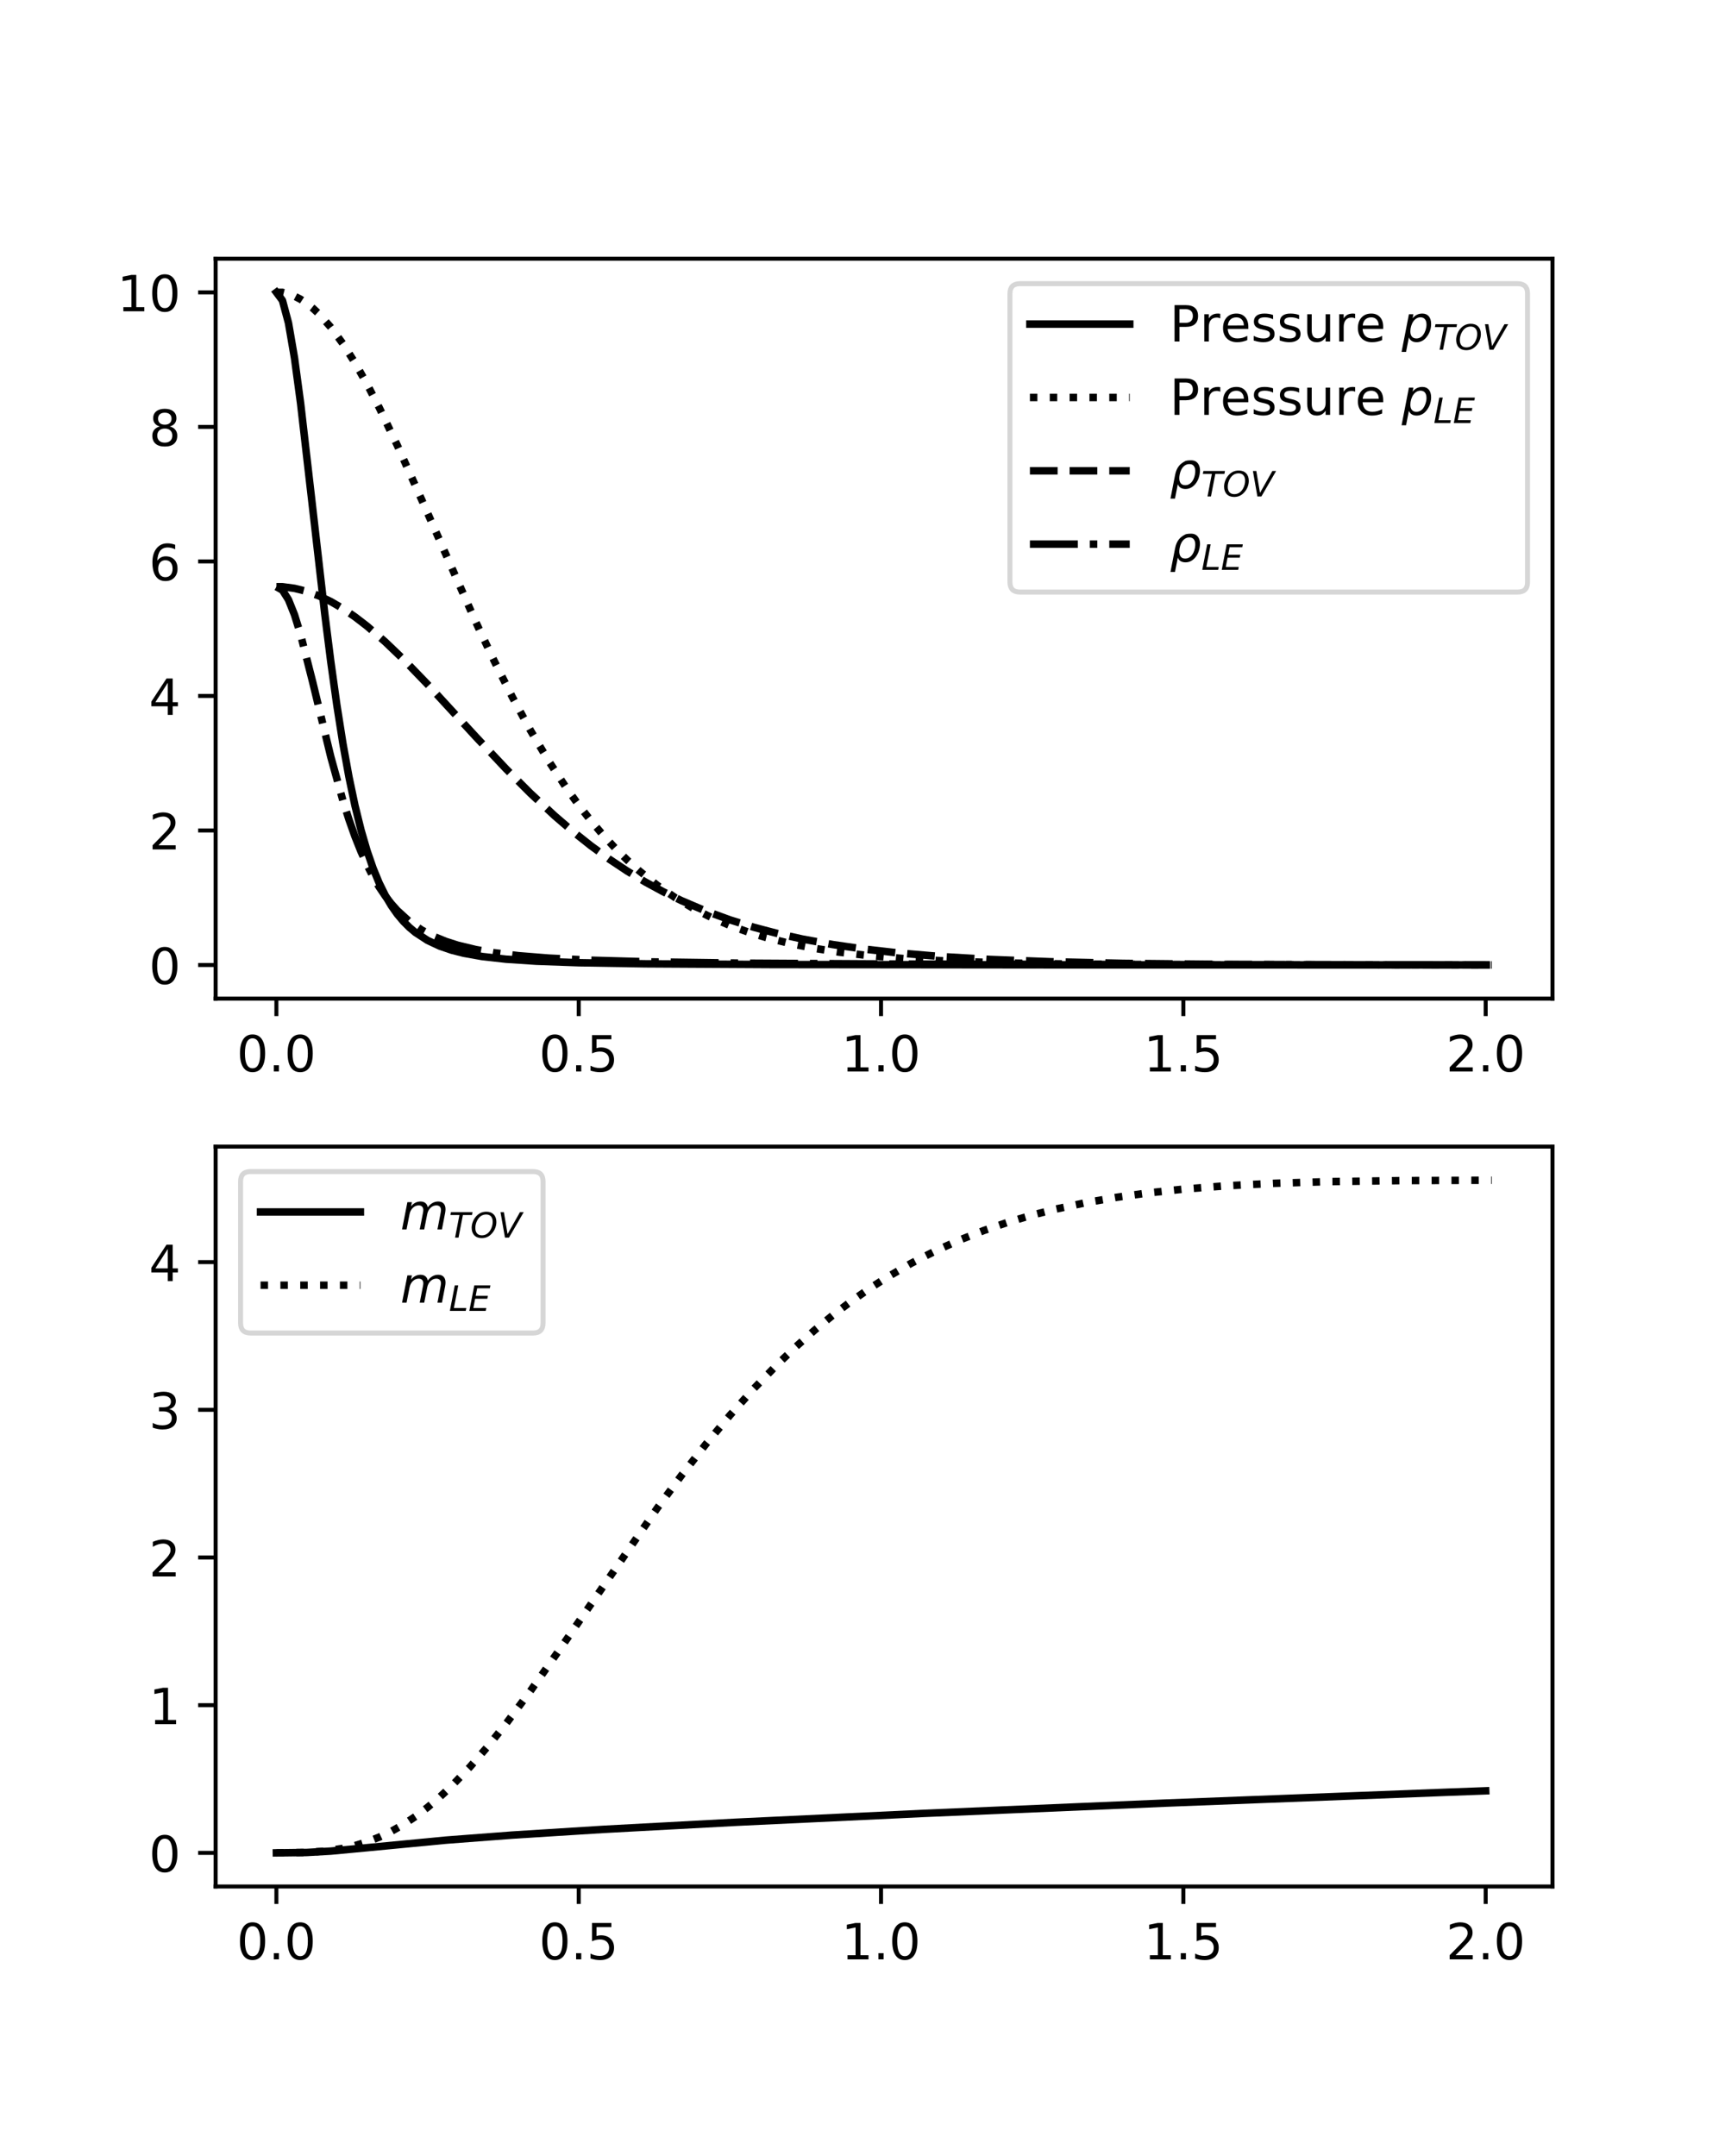 <?xml version="1.0" encoding="utf-8" standalone="no"?>
<!DOCTYPE svg PUBLIC "-//W3C//DTD SVG 1.1//EN"
  "http://www.w3.org/Graphics/SVG/1.1/DTD/svg11.dtd">
<!-- Created with matplotlib (https://matplotlib.org/) -->
<svg height="432pt" version="1.1" viewBox="0 0 345.6 432" width="345.6pt" xmlns="http://www.w3.org/2000/svg" xmlns:xlink="http://www.w3.org/1999/xlink">
 <defs>
  <style type="text/css">*{stroke-linecap:butt;stroke-linejoin:round;}</style>
 </defs>
 <g id="figure_1">
  <g id="patch_1">
   <path d="M 0 432 
L 345.6 432 
L 345.6 0 
L 0 0 
z
" style="fill:#ffffff;"/>
  </g>
  <g id="axes_1">
   <g id="patch_2">
    <path d="M 43.2 200.095 
L 311.04 200.095 
L 311.04 51.84 
L 43.2 51.84 
z
" style="fill:#ffffff;"/>
   </g>
   <g id="matplotlib.axis_1">
    <g id="xtick_1">
     <g id="line2d_1">
      <defs>
       <path d="M 0 0 
L 0 3.5 
" id="m79123d1284" style="stroke:#000000;stroke-width:0.8;"/>
      </defs>
      <g>
       <use style="stroke:#000000;stroke-width:0.8;" x="55.375" xlink:href="#m79123d1284" y="200.095"/>
      </g>
     </g>
     <g id="text_1">
      <!-- 0.0 -->
      <g transform="translate(47.423 214.693)scale(0.1 -0.1)">
       <defs>
        <path d="M 31.781 66.406 
Q 24.172 66.406 20.328 58.906 
Q 16.5 51.422 16.5 36.375 
Q 16.5 21.391 20.328 13.891 
Q 24.172 6.391 31.781 6.391 
Q 39.453 6.391 43.281 13.891 
Q 47.125 21.391 47.125 36.375 
Q 47.125 51.422 43.281 58.906 
Q 39.453 66.406 31.781 66.406 
z
M 31.781 74.219 
Q 44.047 74.219 50.516 64.516 
Q 56.984 54.828 56.984 36.375 
Q 56.984 17.969 50.516 8.266 
Q 44.047 -1.422 31.781 -1.422 
Q 19.531 -1.422 13.062 8.266 
Q 6.594 17.969 6.594 36.375 
Q 6.594 54.828 13.062 64.516 
Q 19.531 74.219 31.781 74.219 
z
" id="DejaVuSans-48"/>
        <path d="M 10.688 12.406 
L 21 12.406 
L 21 0 
L 10.688 0 
z
" id="DejaVuSans-46"/>
       </defs>
       <use xlink:href="#DejaVuSans-48"/>
       <use x="63.623" xlink:href="#DejaVuSans-46"/>
       <use x="95.41" xlink:href="#DejaVuSans-48"/>
      </g>
     </g>
    </g>
    <g id="xtick_2">
     <g id="line2d_2">
      <g>
       <use style="stroke:#000000;stroke-width:0.8;" x="115.944" xlink:href="#m79123d1284" y="200.095"/>
      </g>
     </g>
     <g id="text_2">
      <!-- 0.5 -->
      <g transform="translate(107.993 214.693)scale(0.1 -0.1)">
       <defs>
        <path d="M 10.797 72.906 
L 49.516 72.906 
L 49.516 64.594 
L 19.828 64.594 
L 19.828 46.734 
Q 21.969 47.469 24.109 47.828 
Q 26.266 48.188 28.422 48.188 
Q 40.625 48.188 47.75 41.5 
Q 54.891 34.812 54.891 23.391 
Q 54.891 11.625 47.562 5.094 
Q 40.234 -1.422 26.906 -1.422 
Q 22.312 -1.422 17.547 -0.641 
Q 12.797 0.141 7.719 1.703 
L 7.719 11.625 
Q 12.109 9.234 16.797 8.062 
Q 21.484 6.891 26.703 6.891 
Q 35.156 6.891 40.078 11.328 
Q 45.016 15.766 45.016 23.391 
Q 45.016 31 40.078 35.438 
Q 35.156 39.891 26.703 39.891 
Q 22.75 39.891 18.812 39.016 
Q 14.891 38.141 10.797 36.281 
z
" id="DejaVuSans-53"/>
       </defs>
       <use xlink:href="#DejaVuSans-48"/>
       <use x="63.623" xlink:href="#DejaVuSans-46"/>
       <use x="95.41" xlink:href="#DejaVuSans-53"/>
      </g>
     </g>
    </g>
    <g id="xtick_3">
     <g id="line2d_3">
      <g>
       <use style="stroke:#000000;stroke-width:0.8;" x="176.514" xlink:href="#m79123d1284" y="200.095"/>
      </g>
     </g>
     <g id="text_3">
      <!-- 1.0 -->
      <g transform="translate(168.563 214.693)scale(0.1 -0.1)">
       <defs>
        <path d="M 12.406 8.297 
L 28.516 8.297 
L 28.516 63.922 
L 10.984 60.406 
L 10.984 69.391 
L 28.422 72.906 
L 38.281 72.906 
L 38.281 8.297 
L 54.391 8.297 
L 54.391 0 
L 12.406 0 
z
" id="DejaVuSans-49"/>
       </defs>
       <use xlink:href="#DejaVuSans-49"/>
       <use x="63.623" xlink:href="#DejaVuSans-46"/>
       <use x="95.41" xlink:href="#DejaVuSans-48"/>
      </g>
     </g>
    </g>
    <g id="xtick_4">
     <g id="line2d_4">
      <g>
       <use style="stroke:#000000;stroke-width:0.8;" x="237.084" xlink:href="#m79123d1284" y="200.095"/>
      </g>
     </g>
     <g id="text_4">
      <!-- 1.5 -->
      <g transform="translate(229.133 214.693)scale(0.1 -0.1)">
       <use xlink:href="#DejaVuSans-49"/>
       <use x="63.623" xlink:href="#DejaVuSans-46"/>
       <use x="95.41" xlink:href="#DejaVuSans-53"/>
      </g>
     </g>
    </g>
    <g id="xtick_5">
     <g id="line2d_5">
      <g>
       <use style="stroke:#000000;stroke-width:0.8;" x="297.654" xlink:href="#m79123d1284" y="200.095"/>
      </g>
     </g>
     <g id="text_5">
      <!-- 2.0 -->
      <g transform="translate(289.702 214.693)scale(0.1 -0.1)">
       <defs>
        <path d="M 19.188 8.297 
L 53.609 8.297 
L 53.609 0 
L 7.328 0 
L 7.328 8.297 
Q 12.938 14.109 22.625 23.891 
Q 32.328 33.688 34.812 36.531 
Q 39.547 41.844 41.422 45.531 
Q 43.312 49.219 43.312 52.781 
Q 43.312 58.594 39.234 62.25 
Q 35.156 65.922 28.609 65.922 
Q 23.969 65.922 18.812 64.312 
Q 13.672 62.703 7.812 59.422 
L 7.812 69.391 
Q 13.766 71.781 18.938 73 
Q 24.125 74.219 28.422 74.219 
Q 39.75 74.219 46.484 68.547 
Q 53.219 62.891 53.219 53.422 
Q 53.219 48.922 51.531 44.891 
Q 49.859 40.875 45.406 35.406 
Q 44.188 33.984 37.641 27.219 
Q 31.109 20.453 19.188 8.297 
z
" id="DejaVuSans-50"/>
       </defs>
       <use xlink:href="#DejaVuSans-50"/>
       <use x="63.623" xlink:href="#DejaVuSans-46"/>
       <use x="95.41" xlink:href="#DejaVuSans-48"/>
      </g>
     </g>
    </g>
   </g>
   <g id="matplotlib.axis_2">
    <g id="ytick_1">
     <g id="line2d_6">
      <defs>
       <path d="M 0 0 
L -3.5 0 
" id="mfcb3286613" style="stroke:#000000;stroke-width:0.8;"/>
      </defs>
      <g>
       <use style="stroke:#000000;stroke-width:0.8;" x="43.2" xlink:href="#mfcb3286613" y="193.356"/>
      </g>
     </g>
     <g id="text_6">
      <!-- 0 -->
      <g transform="translate(29.837 197.155)scale(0.1 -0.1)">
       <use xlink:href="#DejaVuSans-48"/>
      </g>
     </g>
    </g>
    <g id="ytick_2">
     <g id="line2d_7">
      <g>
       <use style="stroke:#000000;stroke-width:0.8;" x="43.2" xlink:href="#mfcb3286613" y="166.4"/>
      </g>
     </g>
     <g id="text_7">
      <!-- 2 -->
      <g transform="translate(29.837 170.2)scale(0.1 -0.1)">
       <use xlink:href="#DejaVuSans-50"/>
      </g>
     </g>
    </g>
    <g id="ytick_3">
     <g id="line2d_8">
      <g>
       <use style="stroke:#000000;stroke-width:0.8;" x="43.2" xlink:href="#mfcb3286613" y="139.445"/>
      </g>
     </g>
     <g id="text_8">
      <!-- 4 -->
      <g transform="translate(29.837 143.244)scale(0.1 -0.1)">
       <defs>
        <path d="M 37.797 64.312 
L 12.891 25.391 
L 37.797 25.391 
z
M 35.203 72.906 
L 47.609 72.906 
L 47.609 25.391 
L 58.016 25.391 
L 58.016 17.188 
L 47.609 17.188 
L 47.609 0 
L 37.797 0 
L 37.797 17.188 
L 4.891 17.188 
L 4.891 26.703 
z
" id="DejaVuSans-52"/>
       </defs>
       <use xlink:href="#DejaVuSans-52"/>
      </g>
     </g>
    </g>
    <g id="ytick_4">
     <g id="line2d_9">
      <g>
       <use style="stroke:#000000;stroke-width:0.8;" x="43.2" xlink:href="#mfcb3286613" y="112.49"/>
      </g>
     </g>
     <g id="text_9">
      <!-- 6 -->
      <g transform="translate(29.837 116.289)scale(0.1 -0.1)">
       <defs>
        <path d="M 33.016 40.375 
Q 26.375 40.375 22.484 35.828 
Q 18.609 31.297 18.609 23.391 
Q 18.609 15.531 22.484 10.953 
Q 26.375 6.391 33.016 6.391 
Q 39.656 6.391 43.531 10.953 
Q 47.406 15.531 47.406 23.391 
Q 47.406 31.297 43.531 35.828 
Q 39.656 40.375 33.016 40.375 
z
M 52.594 71.297 
L 52.594 62.312 
Q 48.875 64.062 45.094 64.984 
Q 41.312 65.922 37.594 65.922 
Q 27.828 65.922 22.672 59.328 
Q 17.531 52.734 16.797 39.406 
Q 19.672 43.656 24.016 45.922 
Q 28.375 48.188 33.594 48.188 
Q 44.578 48.188 50.953 41.516 
Q 57.328 34.859 57.328 23.391 
Q 57.328 12.156 50.688 5.359 
Q 44.047 -1.422 33.016 -1.422 
Q 20.359 -1.422 13.672 8.266 
Q 6.984 17.969 6.984 36.375 
Q 6.984 53.656 15.188 63.938 
Q 23.391 74.219 37.203 74.219 
Q 40.922 74.219 44.703 73.484 
Q 48.484 72.75 52.594 71.297 
z
" id="DejaVuSans-54"/>
       </defs>
       <use xlink:href="#DejaVuSans-54"/>
      </g>
     </g>
    </g>
    <g id="ytick_5">
     <g id="line2d_10">
      <g>
       <use style="stroke:#000000;stroke-width:0.8;" x="43.2" xlink:href="#mfcb3286613" y="85.534"/>
      </g>
     </g>
     <g id="text_10">
      <!-- 8 -->
      <g transform="translate(29.837 89.333)scale(0.1 -0.1)">
       <defs>
        <path d="M 31.781 34.625 
Q 24.75 34.625 20.719 30.859 
Q 16.703 27.094 16.703 20.516 
Q 16.703 13.922 20.719 10.156 
Q 24.75 6.391 31.781 6.391 
Q 38.812 6.391 42.859 10.172 
Q 46.922 13.969 46.922 20.516 
Q 46.922 27.094 42.891 30.859 
Q 38.875 34.625 31.781 34.625 
z
M 21.922 38.812 
Q 15.578 40.375 12.031 44.719 
Q 8.5 49.078 8.5 55.328 
Q 8.5 64.062 14.719 69.141 
Q 20.953 74.219 31.781 74.219 
Q 42.672 74.219 48.875 69.141 
Q 55.078 64.062 55.078 55.328 
Q 55.078 49.078 51.531 44.719 
Q 48 40.375 41.703 38.812 
Q 48.828 37.156 52.797 32.312 
Q 56.781 27.484 56.781 20.516 
Q 56.781 9.906 50.312 4.234 
Q 43.844 -1.422 31.781 -1.422 
Q 19.734 -1.422 13.25 4.234 
Q 6.781 9.906 6.781 20.516 
Q 6.781 27.484 10.781 32.312 
Q 14.797 37.156 21.922 38.812 
z
M 18.312 54.391 
Q 18.312 48.734 21.844 45.562 
Q 25.391 42.391 31.781 42.391 
Q 38.141 42.391 41.719 45.562 
Q 45.312 48.734 45.312 54.391 
Q 45.312 60.062 41.719 63.234 
Q 38.141 66.406 31.781 66.406 
Q 25.391 66.406 21.844 63.234 
Q 18.312 60.062 18.312 54.391 
z
" id="DejaVuSans-56"/>
       </defs>
       <use xlink:href="#DejaVuSans-56"/>
      </g>
     </g>
    </g>
    <g id="ytick_6">
     <g id="line2d_11">
      <g>
       <use style="stroke:#000000;stroke-width:0.8;" x="43.2" xlink:href="#mfcb3286613" y="58.579"/>
      </g>
     </g>
     <g id="text_11">
      <!-- 10 -->
      <g transform="translate(23.475 62.378)scale(0.1 -0.1)">
       <use xlink:href="#DejaVuSans-49"/>
       <use x="63.623" xlink:href="#DejaVuSans-48"/>
      </g>
     </g>
    </g>
   </g>
   <g id="line2d_12">
    <path clip-path="url(#pf7fb44ab72)" d="M 55.375 58.579 
L 56.586 60.197 
L 57.797 64.72 
L 59.009 71.783 
L 60.22 80.781 
L 62.643 101.836 
L 65.066 123.001 
L 66.277 132.608 
L 67.489 141.289 
L 68.7 148.975 
L 69.911 155.673 
L 71.123 161.435 
L 72.334 166.347 
L 73.546 170.503 
L 74.757 174.003 
L 75.968 176.939 
L 77.18 179.397 
L 78.391 181.455 
L 79.602 183.176 
L 80.814 184.618 
L 82.025 185.828 
L 83.237 186.845 
L 85.659 188.427 
L 88.082 189.565 
L 90.505 190.394 
L 92.928 191.007 
L 96.562 191.655 
L 101.408 192.2 
L 107.465 192.601 
L 115.944 192.903 
L 129.27 193.12 
L 154.709 193.264 
L 218.913 193.336 
L 297.654 193.35 
L 297.654 193.35 
" style="fill:none;stroke:#000000;stroke-linecap:square;stroke-width:1.5;"/>
   </g>
   <g id="line2d_13">
    <path clip-path="url(#pf7fb44ab72)" d="M 55.375 58.579 
L 56.586 58.579 
L 57.797 58.886 
L 59.009 59.346 
L 60.22 59.974 
L 61.432 60.769 
L 62.643 61.731 
L 63.854 62.856 
L 66.277 65.572 
L 68.7 68.872 
L 71.123 72.697 
L 73.546 76.982 
L 75.968 81.657 
L 79.602 89.244 
L 84.448 100.049 
L 95.351 124.693 
L 98.985 132.385 
L 102.619 139.614 
L 106.253 146.309 
L 109.887 152.428 
L 113.522 157.958 
L 115.944 161.318 
L 118.367 164.424 
L 120.79 167.283 
L 123.213 169.906 
L 125.636 172.304 
L 128.058 174.49 
L 131.693 177.399 
L 135.327 179.904 
L 138.961 182.051 
L 142.595 183.882 
L 146.229 185.436 
L 149.864 186.752 
L 153.498 187.861 
L 158.343 189.069 
L 163.189 190.023 
L 168.035 190.773 
L 174.092 191.487 
L 181.36 192.096 
L 189.84 192.568 
L 200.742 192.933 
L 215.279 193.178 
L 238.296 193.316 
L 294.02 193.356 
L 298.865 193.356 
L 298.865 193.356 
" style="fill:none;stroke:#000000;stroke-dasharray:1.5,2.475;stroke-dashoffset:0;stroke-width:1.5;"/>
   </g>
   <g id="line2d_14">
    <path clip-path="url(#pf7fb44ab72)" d="M 55.375 117.565 
L 56.586 117.565 
L 59.009 117.889 
L 61.432 118.491 
L 63.854 119.376 
L 66.277 120.534 
L 68.7 121.949 
L 71.123 123.601 
L 73.546 125.467 
L 77.18 128.615 
L 80.814 132.1 
L 85.659 137.117 
L 95.351 147.653 
L 101.408 154.083 
L 106.253 158.936 
L 111.099 163.443 
L 114.733 166.565 
L 118.367 169.453 
L 122.001 172.106 
L 125.636 174.525 
L 129.27 176.717 
L 132.904 178.694 
L 136.538 180.467 
L 141.384 182.539 
L 146.229 184.311 
L 151.075 185.816 
L 155.921 187.088 
L 160.766 188.16 
L 166.823 189.26 
L 172.88 190.14 
L 180.148 190.961 
L 188.628 191.671 
L 198.319 192.24 
L 210.433 192.701 
L 224.97 193.023 
L 245.564 193.241 
L 279.483 193.344 
L 298.865 193.354 
L 298.865 193.354 
" style="fill:none;stroke:#000000;stroke-dasharray:5.55,2.4;stroke-dashoffset:0;stroke-width:1.5;"/>
   </g>
   <g id="line2d_15">
    <path clip-path="url(#pf7fb44ab72)" d="M 55.375 117.565 
L 56.586 118.249 
L 57.797 120.17 
L 59.009 123.205 
L 60.22 127.136 
L 62.643 136.661 
L 66.277 151.664 
L 68.7 160.41 
L 69.911 164.214 
L 71.123 167.625 
L 72.334 170.655 
L 73.546 173.329 
L 74.757 175.676 
L 75.968 177.729 
L 77.18 179.519 
L 78.391 181.079 
L 79.602 182.436 
L 82.025 184.648 
L 84.448 186.331 
L 86.871 187.62 
L 89.294 188.617 
L 91.716 189.396 
L 95.351 190.27 
L 98.985 190.898 
L 103.83 191.487 
L 109.887 191.974 
L 118.367 192.396 
L 130.481 192.733 
L 148.652 192.985 
L 180.148 193.168 
L 246.775 193.286 
L 297.654 193.316 
L 297.654 193.316 
" style="fill:none;stroke:#000000;stroke-dasharray:9.6,2.4,1.5,2.4;stroke-dashoffset:0;stroke-width:1.5;"/>
   </g>
   <g id="patch_3">
    <path d="M 43.2 200.095 
L 43.2 51.84 
" style="fill:none;stroke:#000000;stroke-linecap:square;stroke-linejoin:miter;stroke-width:0.8;"/>
   </g>
   <g id="patch_4">
    <path d="M 311.04 200.095 
L 311.04 51.84 
" style="fill:none;stroke:#000000;stroke-linecap:square;stroke-linejoin:miter;stroke-width:0.8;"/>
   </g>
   <g id="patch_5">
    <path d="M 43.2 200.095 
L 311.04 200.095 
" style="fill:none;stroke:#000000;stroke-linecap:square;stroke-linejoin:miter;stroke-width:0.8;"/>
   </g>
   <g id="patch_6">
    <path d="M 43.2 51.84 
L 311.04 51.84 
" style="fill:none;stroke:#000000;stroke-linecap:square;stroke-linejoin:miter;stroke-width:0.8;"/>
   </g>
   <g id="legend_1">
    <g id="patch_7">
     <path d="M 204.34 118.634 
L 304.04 118.634 
Q 306.04 118.634 306.04 116.634 
L 306.04 58.84 
Q 306.04 56.84 304.04 56.84 
L 204.34 56.84 
Q 202.34 56.84 202.34 58.84 
L 202.34 116.634 
Q 202.34 118.634 204.34 118.634 
z
" style="fill:#ffffff;opacity:0.8;stroke:#cccccc;stroke-linejoin:miter;"/>
    </g>
    <g id="line2d_16">
     <path d="M 206.34 64.938 
L 226.34 64.938 
" style="fill:none;stroke:#000000;stroke-linecap:square;stroke-width:1.5;"/>
    </g>
    <g id="line2d_17"/>
    <g id="text_12">
     <!-- Pressure $p_{TOV}$ -->
     <g transform="translate(234.34 68.438)scale(0.1 -0.1)">
      <defs>
       <path d="M 19.672 64.797 
L 19.672 37.406 
L 32.078 37.406 
Q 38.969 37.406 42.719 40.969 
Q 46.484 44.531 46.484 51.125 
Q 46.484 57.672 42.719 61.234 
Q 38.969 64.797 32.078 64.797 
z
M 9.812 72.906 
L 32.078 72.906 
Q 44.344 72.906 50.609 67.359 
Q 56.891 61.812 56.891 51.125 
Q 56.891 40.328 50.609 34.812 
Q 44.344 29.297 32.078 29.297 
L 19.672 29.297 
L 19.672 0 
L 9.812 0 
z
" id="DejaVuSans-80"/>
       <path d="M 41.109 46.297 
Q 39.594 47.172 37.812 47.578 
Q 36.031 48 33.891 48 
Q 26.266 48 22.188 43.047 
Q 18.109 38.094 18.109 28.812 
L 18.109 0 
L 9.078 0 
L 9.078 54.688 
L 18.109 54.688 
L 18.109 46.188 
Q 20.953 51.172 25.484 53.578 
Q 30.031 56 36.531 56 
Q 37.453 56 38.578 55.875 
Q 39.703 55.766 41.062 55.516 
z
" id="DejaVuSans-114"/>
       <path d="M 56.203 29.594 
L 56.203 25.203 
L 14.891 25.203 
Q 15.484 15.922 20.484 11.062 
Q 25.484 6.203 34.422 6.203 
Q 39.594 6.203 44.453 7.469 
Q 49.312 8.734 54.109 11.281 
L 54.109 2.781 
Q 49.266 0.734 44.188 -0.344 
Q 39.109 -1.422 33.891 -1.422 
Q 20.797 -1.422 13.156 6.188 
Q 5.516 13.812 5.516 26.812 
Q 5.516 40.234 12.766 48.109 
Q 20.016 56 32.328 56 
Q 43.359 56 49.781 48.891 
Q 56.203 41.797 56.203 29.594 
z
M 47.219 32.234 
Q 47.125 39.594 43.094 43.984 
Q 39.062 48.391 32.422 48.391 
Q 24.906 48.391 20.391 44.141 
Q 15.875 39.891 15.188 32.172 
z
" id="DejaVuSans-101"/>
       <path d="M 44.281 53.078 
L 44.281 44.578 
Q 40.484 46.531 36.375 47.5 
Q 32.281 48.484 27.875 48.484 
Q 21.188 48.484 17.844 46.438 
Q 14.5 44.391 14.5 40.281 
Q 14.5 37.156 16.891 35.375 
Q 19.281 33.594 26.516 31.984 
L 29.594 31.297 
Q 39.156 29.25 43.188 25.516 
Q 47.219 21.781 47.219 15.094 
Q 47.219 7.469 41.188 3.016 
Q 35.156 -1.422 24.609 -1.422 
Q 20.219 -1.422 15.453 -0.562 
Q 10.688 0.297 5.422 2 
L 5.422 11.281 
Q 10.406 8.688 15.234 7.391 
Q 20.062 6.109 24.812 6.109 
Q 31.156 6.109 34.562 8.281 
Q 37.984 10.453 37.984 14.406 
Q 37.984 18.062 35.516 20.016 
Q 33.062 21.969 24.703 23.781 
L 21.578 24.516 
Q 13.234 26.266 9.516 29.906 
Q 5.812 33.547 5.812 39.891 
Q 5.812 47.609 11.281 51.797 
Q 16.75 56 26.812 56 
Q 31.781 56 36.172 55.266 
Q 40.578 54.547 44.281 53.078 
z
" id="DejaVuSans-115"/>
       <path d="M 8.5 21.578 
L 8.5 54.688 
L 17.484 54.688 
L 17.484 21.922 
Q 17.484 14.156 20.5 10.266 
Q 23.531 6.391 29.594 6.391 
Q 36.859 6.391 41.078 11.031 
Q 45.312 15.672 45.312 23.688 
L 45.312 54.688 
L 54.297 54.688 
L 54.297 0 
L 45.312 0 
L 45.312 8.406 
Q 42.047 3.422 37.719 1 
Q 33.406 -1.422 27.688 -1.422 
Q 18.266 -1.422 13.375 4.438 
Q 8.5 10.297 8.5 21.578 
z
M 31.109 56 
z
" id="DejaVuSans-117"/>
       <path id="DejaVuSans-32"/>
       <path d="M 49.609 33.688 
Q 49.609 40.875 46.484 44.672 
Q 43.359 48.484 37.5 48.484 
Q 33.5 48.484 29.859 46.438 
Q 26.219 44.391 23.391 40.484 
Q 20.609 36.625 18.938 31.156 
Q 17.281 25.688 17.281 20.312 
Q 17.281 13.484 20.406 9.797 
Q 23.531 6.109 29.297 6.109 
Q 33.547 6.109 37.188 8.109 
Q 40.828 10.109 43.406 13.922 
Q 46.188 17.922 47.891 23.344 
Q 49.609 28.766 49.609 33.688 
z
M 21.781 46.391 
Q 25.391 51.125 30.297 53.562 
Q 35.203 56 41.219 56 
Q 49.609 56 54.25 50.5 
Q 58.891 45.016 58.891 35.109 
Q 58.891 27 56 19.656 
Q 53.125 12.312 47.703 6.5 
Q 44.094 2.641 39.547 0.609 
Q 35.016 -1.422 29.984 -1.422 
Q 24.172 -1.422 20.219 1 
Q 16.266 3.422 14.312 8.203 
L 8.688 -20.797 
L -0.297 -20.797 
L 14.406 54.688 
L 23.391 54.688 
z
" id="DejaVuSans-Oblique-112"/>
       <path d="M 5.906 72.906 
L 67.578 72.906 
L 66.016 64.594 
L 39.984 64.594 
L 27.484 0 
L 17.578 0 
L 30.078 64.594 
L 4.297 64.594 
z
" id="DejaVuSans-Oblique-84"/>
       <path d="M 45.609 66.219 
Q 37.5 66.219 31.297 62.281 
Q 25.094 58.344 20.516 50.297 
Q 17.578 45.172 16.031 39.406 
Q 14.5 33.641 14.5 27.781 
Q 14.5 17.625 19.359 12.109 
Q 24.219 6.594 33.109 6.594 
Q 41.109 6.594 47.375 10.562 
Q 53.656 14.547 58.109 22.406 
Q 61.078 27.688 62.641 33.469 
Q 64.203 39.266 64.203 45.016 
Q 64.203 55.125 59.312 60.672 
Q 54.438 66.219 45.609 66.219 
z
M 32.812 -1.422 
Q 19.391 -1.422 11.688 6.531 
Q 4 14.5 4 28.328 
Q 4 36.234 7 44.484 
Q 10.016 52.734 15.281 59.188 
Q 21.484 66.75 29.094 70.484 
Q 36.719 74.219 45.906 74.219 
Q 59.281 74.219 66.984 66.328 
Q 74.703 58.453 74.703 44.828 
Q 74.703 36.422 71.766 28.312 
Q 68.844 20.219 63.375 13.625 
Q 57.125 6 49.578 2.281 
Q 42.047 -1.422 32.812 -1.422 
z
" id="DejaVuSans-Oblique-79"/>
       <path d="M 20.609 0 
L 7.812 72.906 
L 17.484 72.906 
L 28.078 10.203 
L 63.484 72.906 
L 74.219 72.906 
L 32.078 0 
z
" id="DejaVuSans-Oblique-86"/>
      </defs>
      <use transform="translate(0 0.094)" xlink:href="#DejaVuSans-80"/>
      <use transform="translate(60.303 0.094)" xlink:href="#DejaVuSans-114"/>
      <use transform="translate(101.416 0.094)" xlink:href="#DejaVuSans-101"/>
      <use transform="translate(162.939 0.094)" xlink:href="#DejaVuSans-115"/>
      <use transform="translate(215.039 0.094)" xlink:href="#DejaVuSans-115"/>
      <use transform="translate(267.139 0.094)" xlink:href="#DejaVuSans-117"/>
      <use transform="translate(330.518 0.094)" xlink:href="#DejaVuSans-114"/>
      <use transform="translate(371.631 0.094)" xlink:href="#DejaVuSans-101"/>
      <use transform="translate(433.154 0.094)" xlink:href="#DejaVuSans-32"/>
      <use transform="translate(464.941 0.094)" xlink:href="#DejaVuSans-Oblique-112"/>
      <use transform="translate(528.418 -16.312)scale(0.7)" xlink:href="#DejaVuSans-Oblique-84"/>
      <use transform="translate(571.177 -16.312)scale(0.7)" xlink:href="#DejaVuSans-Oblique-79"/>
      <use transform="translate(626.274 -16.312)scale(0.7)" xlink:href="#DejaVuSans-Oblique-86"/>
     </g>
    </g>
    <g id="line2d_18">
     <path d="M 206.34 79.637 
L 226.34 79.637 
" style="fill:none;stroke:#000000;stroke-dasharray:1.5,2.475;stroke-dashoffset:0;stroke-width:1.5;"/>
    </g>
    <g id="line2d_19"/>
    <g id="text_13">
     <!-- Pressure $p_{LE}$ -->
     <g transform="translate(234.34 83.137)scale(0.1 -0.1)">
      <defs>
       <path d="M 16.797 72.906 
L 26.703 72.906 
L 14.203 8.203 
L 49.703 8.203 
L 48.094 0 
L 2.688 0 
z
" id="DejaVuSans-Oblique-76"/>
       <path d="M 16.891 72.906 
L 62.984 72.906 
L 61.375 64.594 
L 25.094 64.594 
L 20.906 43.016 
L 55.719 43.016 
L 54.109 34.719 
L 19.281 34.719 
L 14.203 8.297 
L 51.312 8.297 
L 49.703 0 
L 2.688 0 
z
" id="DejaVuSans-Oblique-69"/>
      </defs>
      <use transform="translate(0 0.094)" xlink:href="#DejaVuSans-80"/>
      <use transform="translate(60.303 0.094)" xlink:href="#DejaVuSans-114"/>
      <use transform="translate(101.416 0.094)" xlink:href="#DejaVuSans-101"/>
      <use transform="translate(162.939 0.094)" xlink:href="#DejaVuSans-115"/>
      <use transform="translate(215.039 0.094)" xlink:href="#DejaVuSans-115"/>
      <use transform="translate(267.139 0.094)" xlink:href="#DejaVuSans-117"/>
      <use transform="translate(330.518 0.094)" xlink:href="#DejaVuSans-114"/>
      <use transform="translate(371.631 0.094)" xlink:href="#DejaVuSans-101"/>
      <use transform="translate(433.154 0.094)" xlink:href="#DejaVuSans-32"/>
      <use transform="translate(464.941 0.094)" xlink:href="#DejaVuSans-Oblique-112"/>
      <use transform="translate(528.418 -16.312)scale(0.7)" xlink:href="#DejaVuSans-Oblique-76"/>
      <use transform="translate(567.417 -16.312)scale(0.7)" xlink:href="#DejaVuSans-Oblique-69"/>
     </g>
    </g>
    <g id="line2d_20">
     <path d="M 206.34 94.335 
L 226.34 94.335 
" style="fill:none;stroke:#000000;stroke-dasharray:5.55,2.4;stroke-dashoffset:0;stroke-width:1.5;"/>
    </g>
    <g id="line2d_21"/>
    <g id="text_14">
     <!-- $\rho_{TOV}$ -->
     <g transform="translate(234.34 97.835)scale(0.1 -0.1)">
      <defs>
       <path d="M 18.797 44.922 
Q 22.703 49.906 30.953 54.297 
Q 34.188 56 43.062 56 
Q 53.031 56 57.719 48.094 
Q 62.406 40.188 59.906 27.297 
Q 57.375 14.406 49.609 6.484 
Q 41.844 -1.422 31.891 -1.422 
Q 25.875 -1.422 22.016 0.984 
Q 18.172 3.328 16.312 8.203 
L 10.641 -20.797 
L 1.609 -20.797 
L 10.891 26.812 
Q 13.094 38.094 18.797 44.922 
z
M 50.594 27.297 
Q 52.484 37.203 49.516 42.875 
Q 46.531 48.484 39.406 48.484 
Q 32.281 48.484 27.094 42.875 
Q 21.922 37.203 20.016 27.297 
Q 18.062 17.391 21.047 11.719 
Q 24.031 6.109 31.156 6.109 
Q 38.281 6.109 43.453 11.719 
Q 48.641 17.391 50.594 27.297 
z
" id="DejaVuSans-Oblique-961"/>
      </defs>
      <use xlink:href="#DejaVuSans-Oblique-961"/>
      <use transform="translate(63.477 -16.406)scale(0.7)" xlink:href="#DejaVuSans-Oblique-84"/>
      <use transform="translate(106.235 -16.406)scale(0.7)" xlink:href="#DejaVuSans-Oblique-79"/>
      <use transform="translate(161.333 -16.406)scale(0.7)" xlink:href="#DejaVuSans-Oblique-86"/>
     </g>
    </g>
    <g id="line2d_22">
     <path d="M 206.34 109.034 
L 226.34 109.034 
" style="fill:none;stroke:#000000;stroke-dasharray:9.6,2.4,1.5,2.4;stroke-dashoffset:0;stroke-width:1.5;"/>
    </g>
    <g id="line2d_23"/>
    <g id="text_15">
     <!-- $\rho_{LE}$ -->
     <g transform="translate(234.34 112.534)scale(0.1 -0.1)">
      <use xlink:href="#DejaVuSans-Oblique-961"/>
      <use transform="translate(63.477 -16.406)scale(0.7)" xlink:href="#DejaVuSans-Oblique-76"/>
      <use transform="translate(102.476 -16.406)scale(0.7)" xlink:href="#DejaVuSans-Oblique-69"/>
     </g>
    </g>
   </g>
  </g>
  <g id="axes_2">
   <g id="patch_8">
    <path d="M 43.2 378 
L 311.04 378 
L 311.04 229.745 
L 43.2 229.745 
z
" style="fill:#ffffff;"/>
   </g>
   <g id="matplotlib.axis_3">
    <g id="xtick_6">
     <g id="line2d_24">
      <g>
       <use style="stroke:#000000;stroke-width:0.8;" x="55.375" xlink:href="#m79123d1284" y="378"/>
      </g>
     </g>
     <g id="text_16">
      <!-- 0.0 -->
      <g transform="translate(47.423 392.598)scale(0.1 -0.1)">
       <use xlink:href="#DejaVuSans-48"/>
       <use x="63.623" xlink:href="#DejaVuSans-46"/>
       <use x="95.41" xlink:href="#DejaVuSans-48"/>
      </g>
     </g>
    </g>
    <g id="xtick_7">
     <g id="line2d_25">
      <g>
       <use style="stroke:#000000;stroke-width:0.8;" x="115.944" xlink:href="#m79123d1284" y="378"/>
      </g>
     </g>
     <g id="text_17">
      <!-- 0.5 -->
      <g transform="translate(107.993 392.598)scale(0.1 -0.1)">
       <use xlink:href="#DejaVuSans-48"/>
       <use x="63.623" xlink:href="#DejaVuSans-46"/>
       <use x="95.41" xlink:href="#DejaVuSans-53"/>
      </g>
     </g>
    </g>
    <g id="xtick_8">
     <g id="line2d_26">
      <g>
       <use style="stroke:#000000;stroke-width:0.8;" x="176.514" xlink:href="#m79123d1284" y="378"/>
      </g>
     </g>
     <g id="text_18">
      <!-- 1.0 -->
      <g transform="translate(168.563 392.598)scale(0.1 -0.1)">
       <use xlink:href="#DejaVuSans-49"/>
       <use x="63.623" xlink:href="#DejaVuSans-46"/>
       <use x="95.41" xlink:href="#DejaVuSans-48"/>
      </g>
     </g>
    </g>
    <g id="xtick_9">
     <g id="line2d_27">
      <g>
       <use style="stroke:#000000;stroke-width:0.8;" x="237.084" xlink:href="#m79123d1284" y="378"/>
      </g>
     </g>
     <g id="text_19">
      <!-- 1.5 -->
      <g transform="translate(229.133 392.598)scale(0.1 -0.1)">
       <use xlink:href="#DejaVuSans-49"/>
       <use x="63.623" xlink:href="#DejaVuSans-46"/>
       <use x="95.41" xlink:href="#DejaVuSans-53"/>
      </g>
     </g>
    </g>
    <g id="xtick_10">
     <g id="line2d_28">
      <g>
       <use style="stroke:#000000;stroke-width:0.8;" x="297.654" xlink:href="#m79123d1284" y="378"/>
      </g>
     </g>
     <g id="text_20">
      <!-- 2.0 -->
      <g transform="translate(289.702 392.598)scale(0.1 -0.1)">
       <use xlink:href="#DejaVuSans-50"/>
       <use x="63.623" xlink:href="#DejaVuSans-46"/>
       <use x="95.41" xlink:href="#DejaVuSans-48"/>
      </g>
     </g>
    </g>
   </g>
   <g id="matplotlib.axis_4">
    <g id="ytick_7">
     <g id="line2d_29">
      <g>
       <use style="stroke:#000000;stroke-width:0.8;" x="43.2" xlink:href="#mfcb3286613" y="371.261"/>
      </g>
     </g>
     <g id="text_21">
      <!-- 0 -->
      <g transform="translate(29.837 375.06)scale(0.1 -0.1)">
       <use xlink:href="#DejaVuSans-48"/>
      </g>
     </g>
    </g>
    <g id="ytick_8">
     <g id="line2d_30">
      <g>
       <use style="stroke:#000000;stroke-width:0.8;" x="43.2" xlink:href="#mfcb3286613" y="341.668"/>
      </g>
     </g>
     <g id="text_22">
      <!-- 1 -->
      <g transform="translate(29.837 345.468)scale(0.1 -0.1)">
       <use xlink:href="#DejaVuSans-49"/>
      </g>
     </g>
    </g>
    <g id="ytick_9">
     <g id="line2d_31">
      <g>
       <use style="stroke:#000000;stroke-width:0.8;" x="43.2" xlink:href="#mfcb3286613" y="312.076"/>
      </g>
     </g>
     <g id="text_23">
      <!-- 2 -->
      <g transform="translate(29.837 315.875)scale(0.1 -0.1)">
       <use xlink:href="#DejaVuSans-50"/>
      </g>
     </g>
    </g>
    <g id="ytick_10">
     <g id="line2d_32">
      <g>
       <use style="stroke:#000000;stroke-width:0.8;" x="43.2" xlink:href="#mfcb3286613" y="282.483"/>
      </g>
     </g>
     <g id="text_24">
      <!-- 3 -->
      <g transform="translate(29.837 286.282)scale(0.1 -0.1)">
       <defs>
        <path d="M 40.578 39.312 
Q 47.656 37.797 51.625 33 
Q 55.609 28.219 55.609 21.188 
Q 55.609 10.406 48.188 4.484 
Q 40.766 -1.422 27.094 -1.422 
Q 22.516 -1.422 17.656 -0.516 
Q 12.797 0.391 7.625 2.203 
L 7.625 11.719 
Q 11.719 9.328 16.594 8.109 
Q 21.484 6.891 26.812 6.891 
Q 36.078 6.891 40.938 10.547 
Q 45.797 14.203 45.797 21.188 
Q 45.797 27.641 41.281 31.266 
Q 36.766 34.906 28.719 34.906 
L 20.219 34.906 
L 20.219 43.016 
L 29.109 43.016 
Q 36.375 43.016 40.234 45.922 
Q 44.094 48.828 44.094 54.297 
Q 44.094 59.906 40.109 62.906 
Q 36.141 65.922 28.719 65.922 
Q 24.656 65.922 20.016 65.031 
Q 15.375 64.156 9.812 62.312 
L 9.812 71.094 
Q 15.438 72.656 20.344 73.438 
Q 25.25 74.219 29.594 74.219 
Q 40.828 74.219 47.359 69.109 
Q 53.906 64.016 53.906 55.328 
Q 53.906 49.266 50.438 45.094 
Q 46.969 40.922 40.578 39.312 
z
" id="DejaVuSans-51"/>
       </defs>
       <use xlink:href="#DejaVuSans-51"/>
      </g>
     </g>
    </g>
    <g id="ytick_11">
     <g id="line2d_33">
      <g>
       <use style="stroke:#000000;stroke-width:0.8;" x="43.2" xlink:href="#mfcb3286613" y="252.89"/>
      </g>
     </g>
     <g id="text_25">
      <!-- 4 -->
      <g transform="translate(29.837 256.69)scale(0.1 -0.1)">
       <use xlink:href="#DejaVuSans-52"/>
      </g>
     </g>
    </g>
   </g>
   <g id="line2d_34">
    <path clip-path="url(#pd44a17c3ca)" d="M 55.375 371.261 
L 61.432 371.184 
L 66.277 370.908 
L 73.546 370.227 
L 89.294 368.716 
L 102.619 367.701 
L 120.79 366.558 
L 147.441 365.128 
L 184.994 363.354 
L 233.45 361.293 
L 290.386 359.096 
L 297.654 358.83 
L 297.654 358.83 
" style="fill:none;stroke:#000000;stroke-linecap:square;stroke-width:1.5;"/>
   </g>
   <g id="line2d_35">
    <path clip-path="url(#pd44a17c3ca)" d="M 55.375 371.261 
L 61.432 371.175 
L 65.066 370.911 
L 68.7 370.366 
L 71.123 369.804 
L 73.546 369.059 
L 75.968 368.113 
L 78.391 366.955 
L 80.814 365.577 
L 83.237 363.973 
L 85.659 362.145 
L 88.082 360.096 
L 90.505 357.833 
L 94.139 354.061 
L 97.773 349.879 
L 101.408 345.342 
L 106.253 338.849 
L 112.31 330.24 
L 131.693 302.166 
L 136.538 295.618 
L 141.384 289.412 
L 146.229 283.594 
L 151.075 278.188 
L 155.921 273.208 
L 159.555 269.755 
L 163.189 266.539 
L 166.823 263.555 
L 170.457 260.797 
L 174.092 258.257 
L 177.726 255.924 
L 182.571 253.12 
L 187.417 250.641 
L 192.262 248.462 
L 197.108 246.557 
L 201.954 244.901 
L 206.799 243.468 
L 211.645 242.237 
L 217.702 240.948 
L 223.759 239.899 
L 229.816 239.056 
L 237.084 238.271 
L 245.564 237.608 
L 255.255 237.103 
L 266.158 236.767 
L 280.694 236.557 
L 298.865 236.484 
L 298.865 236.484 
" style="fill:none;stroke:#000000;stroke-dasharray:1.5,2.475;stroke-dashoffset:0;stroke-width:1.5;"/>
   </g>
   <g id="patch_9">
    <path d="M 43.2 378 
L 43.2 229.745 
" style="fill:none;stroke:#000000;stroke-linecap:square;stroke-linejoin:miter;stroke-width:0.8;"/>
   </g>
   <g id="patch_10">
    <path d="M 311.04 378 
L 311.04 229.745 
" style="fill:none;stroke:#000000;stroke-linecap:square;stroke-linejoin:miter;stroke-width:0.8;"/>
   </g>
   <g id="patch_11">
    <path d="M 43.2 378 
L 311.04 378 
" style="fill:none;stroke:#000000;stroke-linecap:square;stroke-linejoin:miter;stroke-width:0.8;"/>
   </g>
   <g id="patch_12">
    <path d="M 43.2 229.745 
L 311.04 229.745 
" style="fill:none;stroke:#000000;stroke-linecap:square;stroke-linejoin:miter;stroke-width:0.8;"/>
   </g>
   <g id="legend_2">
    <g id="patch_13">
     <path d="M 50.2 267.102 
L 106.8 267.102 
Q 108.8 267.102 108.8 265.102 
L 108.8 236.745 
Q 108.8 234.745 106.8 234.745 
L 50.2 234.745 
Q 48.2 234.745 48.2 236.745 
L 48.2 265.102 
Q 48.2 267.102 50.2 267.102 
z
" style="fill:#ffffff;opacity:0.8;stroke:#cccccc;stroke-linejoin:miter;"/>
    </g>
    <g id="line2d_36">
     <path d="M 52.2 242.844 
L 72.2 242.844 
" style="fill:none;stroke:#000000;stroke-linecap:square;stroke-width:1.5;"/>
    </g>
    <g id="line2d_37"/>
    <g id="text_26">
     <!-- $m_{TOV}$ -->
     <g transform="translate(80.2 246.344)scale(0.1 -0.1)">
      <defs>
       <path d="M 89.797 33.016 
L 83.406 0 
L 74.422 0 
L 80.719 32.719 
Q 81.109 34.812 81.297 36.328 
Q 81.5 37.844 81.5 38.922 
Q 81.5 43.312 79.047 45.75 
Q 76.609 48.188 72.219 48.188 
Q 65.672 48.188 60.547 43.281 
Q 55.422 38.375 53.906 30.516 
L 47.906 0 
L 38.922 0 
L 45.312 32.719 
Q 45.703 34.516 45.891 36.047 
Q 46.094 37.594 46.094 38.812 
Q 46.094 43.266 43.656 45.719 
Q 41.219 48.188 36.922 48.188 
Q 30.281 48.188 25.141 43.281 
Q 20.016 38.375 18.5 30.516 
L 12.5 0 
L 3.516 0 
L 14.203 54.688 
L 23.188 54.688 
L 21.484 46.188 
Q 25.141 50.984 30.047 53.484 
Q 34.969 56 40.578 56 
Q 46.531 56 50.359 52.875 
Q 54.203 49.75 54.984 44.188 
Q 59.078 49.953 64.469 52.969 
Q 69.875 56 75.875 56 
Q 82.906 56 86.734 51.953 
Q 90.578 47.906 90.578 40.484 
Q 90.578 38.875 90.375 36.938 
Q 90.188 35.016 89.797 33.016 
z
" id="DejaVuSans-Oblique-109"/>
      </defs>
      <use xlink:href="#DejaVuSans-Oblique-109"/>
      <use transform="translate(97.412 -16.406)scale(0.7)" xlink:href="#DejaVuSans-Oblique-84"/>
      <use transform="translate(140.171 -16.406)scale(0.7)" xlink:href="#DejaVuSans-Oblique-79"/>
      <use transform="translate(195.269 -16.406)scale(0.7)" xlink:href="#DejaVuSans-Oblique-86"/>
     </g>
    </g>
    <g id="line2d_38">
     <path d="M 52.2 257.522 
L 72.2 257.522 
" style="fill:none;stroke:#000000;stroke-dasharray:1.5,2.475;stroke-dashoffset:0;stroke-width:1.5;"/>
    </g>
    <g id="line2d_39"/>
    <g id="text_27">
     <!-- $m_{LE}$ -->
     <g transform="translate(80.2 261.022)scale(0.1 -0.1)">
      <use xlink:href="#DejaVuSans-Oblique-109"/>
      <use transform="translate(97.412 -16.406)scale(0.7)" xlink:href="#DejaVuSans-Oblique-76"/>
      <use transform="translate(136.411 -16.406)scale(0.7)" xlink:href="#DejaVuSans-Oblique-69"/>
     </g>
    </g>
   </g>
  </g>
 </g>
 <defs>
  <clipPath id="pf7fb44ab72">
   <rect height="148.255" width="267.84" x="43.2" y="51.84"/>
  </clipPath>
  <clipPath id="pd44a17c3ca">
   <rect height="148.255" width="267.84" x="43.2" y="229.745"/>
  </clipPath>
 </defs>
</svg>
